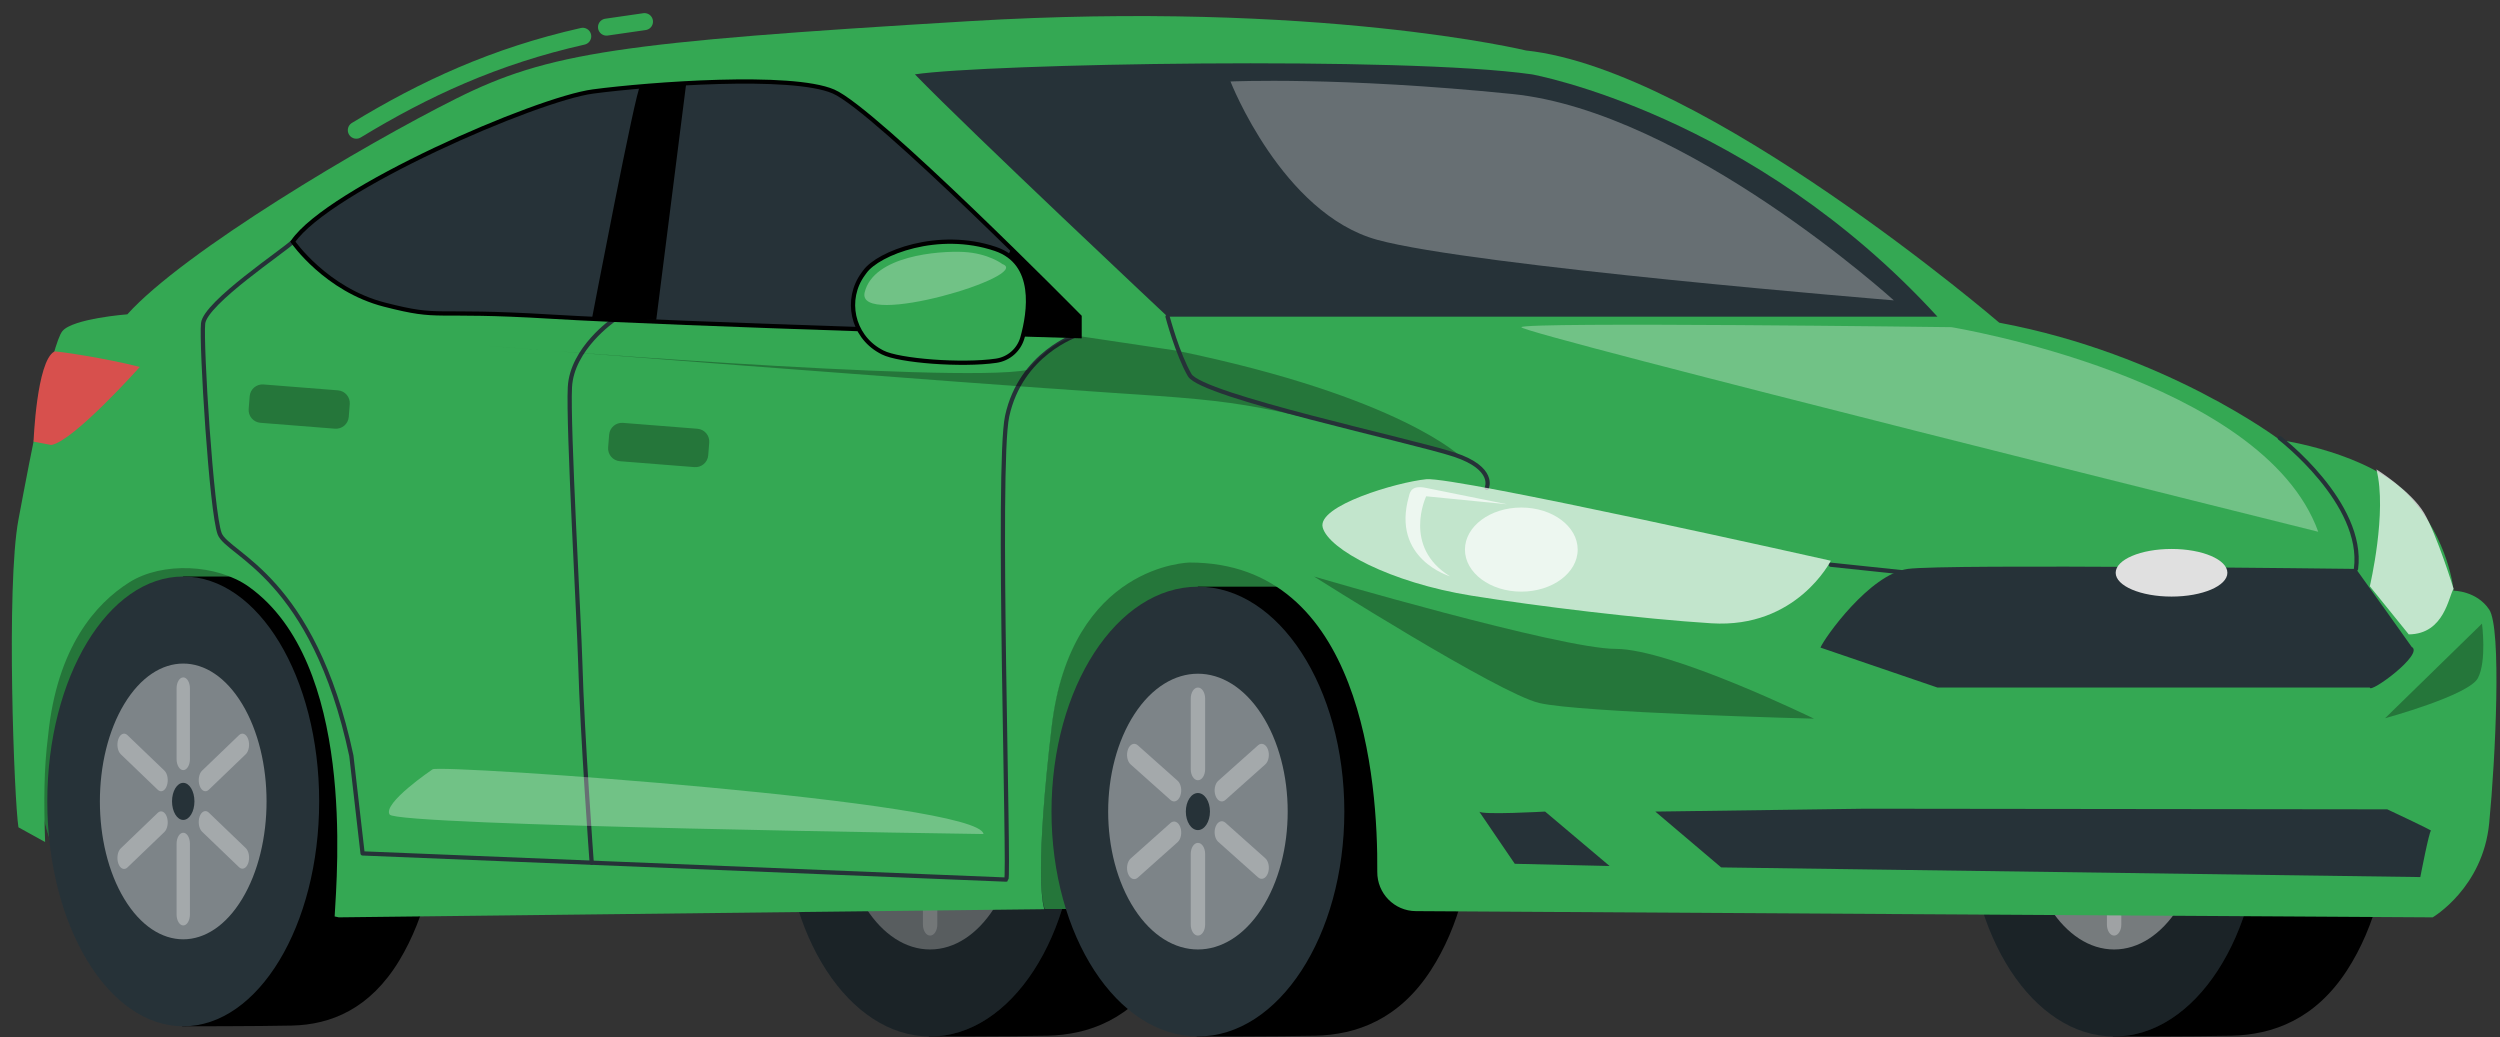 <svg width="147" height="61" viewBox="0 0 147 61" fill="none" xmlns="http://www.w3.org/2000/svg">
<rect x="0" y="0" width="147" height="61" fill="#333333" stroke="none"/>
<path d="M54.624 60.944C54.624 60.944 59.531 60.944 61.58 60.9C64.031 60.848 66.512 59.929 68.373 57.071C71.735 51.907 71.735 43.535 68.373 38.371C66.692 35.789 63.454 34.498 61.251 34.498C59.048 34.498 54.689 34.498 54.689 34.498C51.327 39.662 51.262 55.781 54.624 60.944Z" fill="black"/>
<path d="M54.69 60.945C59.445 60.945 63.299 55.025 63.299 47.722C63.299 40.419 59.445 34.499 54.69 34.499C49.935 34.499 46.08 40.419 46.08 47.722C46.08 55.025 49.935 60.945 54.69 60.945Z" fill="#263238"/>
<path opacity="0.4" d="M54.688 55.829C57.603 55.829 59.967 52.199 59.967 47.722C59.967 43.244 57.603 39.615 54.688 39.615C51.773 39.615 49.41 43.244 49.41 47.722C49.41 52.199 51.773 55.829 54.688 55.829Z" fill="white"/>
<g opacity="0.3">
<path d="M54.268 41.075L54.268 45.231C54.268 45.588 54.456 45.878 54.689 45.878L54.692 45.878C54.925 45.878 55.114 45.588 55.114 45.231L55.114 41.075C55.114 40.718 54.925 40.428 54.692 40.428L54.689 40.428C54.457 40.428 54.268 40.718 54.268 41.075Z" fill="white"/>
</g>
<g opacity="0.3">
<path d="M54.268 50.209L54.268 54.365C54.268 54.722 54.456 55.012 54.689 55.012L54.692 55.012C54.925 55.012 55.114 54.722 55.114 54.365L55.114 50.209C55.114 49.852 54.925 49.562 54.692 49.562L54.689 49.562C54.457 49.562 54.268 49.852 54.268 50.209Z" fill="white"/>
</g>
<g opacity="0.3">
<path d="M53.081 47.041C53.282 47.215 53.537 47.107 53.651 46.797L53.651 46.797C53.768 46.488 53.7 46.092 53.499 45.912L51.155 43.823L51.154 43.822C50.952 43.645 50.694 43.751 50.578 44.062C50.578 44.062 50.578 44.062 50.578 44.063C50.462 44.373 50.531 44.769 50.733 44.947L53.075 47.035C53.077 47.037 53.079 47.039 53.081 47.041Z" fill="white"/>
</g>
<g opacity="0.3">
<path d="M58.804 51.35C58.804 51.35 58.804 51.349 58.805 51.349C58.921 51.038 58.851 50.643 58.649 50.465L56.308 48.376C56.106 48.196 55.847 48.3 55.729 48.61C55.612 48.922 55.681 49.32 55.884 49.5L58.225 51.588C58.428 51.768 58.687 51.661 58.804 51.35Z" fill="white"/>
</g>
<g opacity="0.3">
<path d="M50.579 51.369C50.695 51.678 50.953 51.784 51.154 51.605L53.498 49.517C53.7 49.336 53.768 48.938 53.651 48.627L53.651 48.627C53.534 48.318 53.276 48.213 53.075 48.393L50.733 50.482L50.732 50.483C50.531 50.661 50.462 51.058 50.578 51.367C50.578 51.367 50.579 51.368 50.579 51.369Z" fill="white"/>
</g>
<g opacity="0.3">
<path d="M55.729 46.804C55.847 47.112 56.105 47.216 56.306 47.035L58.647 44.947L58.648 44.946C58.85 44.767 58.919 44.371 58.802 44.062C58.685 43.751 58.425 43.644 58.223 43.824L55.882 45.912L55.88 45.913C55.679 46.092 55.61 46.488 55.727 46.797C55.728 46.8 55.728 46.802 55.729 46.804Z" fill="white"/>
</g>
<path d="M54.688 46.63C54.296 46.63 53.978 47.118 53.978 47.72C53.978 48.322 54.296 48.81 54.688 48.81C55.08 48.81 55.398 48.322 55.398 47.72C55.398 47.118 55.08 46.63 54.688 46.63Z" fill="#263238"/>
<path opacity="0.3" d="M54.69 60.945C59.445 60.945 63.299 55.025 63.299 47.722C63.299 40.419 59.445 34.499 54.69 34.499C49.935 34.499 46.08 40.419 46.08 47.722C46.08 55.025 49.935 60.945 54.69 60.945Z" fill="black"/>
<path d="M80.893 53.45C80.893 53.45 82.743 32.968 69.961 32.968C69.961 32.968 62.967 33.049 61.842 42.615C60.716 52.181 61.44 53.45 61.44 53.45L80.893 53.45Z" fill="#34A853"/>
<path opacity="0.3" d="M80.893 53.45C80.893 53.45 82.743 32.968 69.961 32.968C69.961 32.968 62.967 33.049 61.842 42.615C60.716 52.181 61.44 53.45 61.44 53.45L80.893 53.45Z" fill="black"/>
<path d="M22.413 54.266C22.413 54.266 24.445 32.421 11.082 29.817C11.082 29.817 3.544 29.91 2.331 40.891C1.119 51.871 6.396 53.765 6.396 53.765L22.413 54.266Z" fill="#34A853"/>
<path opacity="0.3" d="M22.413 54.266C22.413 54.266 24.445 32.421 11.082 29.817C11.082 29.817 3.544 29.91 2.331 40.891C1.119 51.871 6.396 53.765 6.396 53.765L22.413 54.266Z" fill="black"/>
<path d="M10.716 60.347C10.716 60.347 15.272 60.347 17.174 60.303C19.448 60.25 21.753 59.331 23.48 56.474C26.601 51.31 26.601 42.938 23.48 37.774C21.919 35.192 18.913 33.901 16.868 33.901C14.822 33.901 10.775 33.901 10.775 33.901C7.654 39.065 7.594 55.183 10.716 60.347Z" fill="black"/>
<path d="M10.774 60.346C15.189 60.346 18.767 54.426 18.767 47.123C18.767 39.82 15.189 33.899 10.774 33.899C6.36 33.899 2.781 39.82 2.781 47.123C2.781 54.426 6.36 60.346 10.774 60.346Z" fill="#263238"/>
<path opacity="0.4" d="M7.308 52.857C9.222 56.023 12.325 56.023 14.238 52.857C16.152 49.691 16.152 44.558 14.238 41.392C12.325 38.226 9.222 38.226 7.308 41.392C5.395 44.558 5.395 49.691 7.308 52.857Z" fill="white"/>
<g opacity="0.3">
<path d="M10.383 40.478L10.383 44.634C10.383 44.992 10.558 45.282 10.774 45.282L10.777 45.282C10.993 45.282 11.168 44.992 11.168 44.634L11.168 40.478C11.168 40.121 10.993 39.831 10.777 39.831L10.774 39.831C10.558 39.831 10.383 40.121 10.383 40.478Z" fill="white"/>
</g>
<g opacity="0.3">
<path d="M10.383 49.613L10.383 53.769C10.383 54.126 10.558 54.416 10.774 54.416L10.777 54.416C10.993 54.416 11.168 54.127 11.168 53.769L11.168 49.613C11.168 49.256 10.993 48.966 10.777 48.966L10.774 48.966C10.558 48.966 10.383 49.256 10.383 49.613Z" fill="white"/>
</g>
<g opacity="0.3">
<path d="M9.281 46.443C9.467 46.617 9.705 46.509 9.81 46.199L9.81 46.199C9.919 45.89 9.856 45.494 9.669 45.314L7.492 43.225L7.491 43.224C7.304 43.046 7.065 43.153 6.957 43.464C6.957 43.464 6.957 43.465 6.956 43.465C6.849 43.775 6.913 44.171 7.101 44.349L9.274 46.437C9.277 46.439 9.279 46.441 9.281 46.443Z" fill="white"/>
</g>
<g opacity="0.3">
<path d="M14.594 50.754C14.594 50.754 14.594 50.753 14.595 50.752C14.702 50.442 14.637 50.047 14.45 49.868L12.276 47.78C12.088 47.6 11.848 47.704 11.738 48.014C11.63 48.326 11.694 48.724 11.882 48.904L14.056 50.992C14.244 51.172 14.485 51.065 14.594 50.754Z" fill="white"/>
</g>
<g opacity="0.3">
<path d="M6.957 50.771C7.065 51.081 7.304 51.187 7.492 51.008L9.668 48.919C9.855 48.738 9.918 48.34 9.809 48.03C9.7 47.72 9.461 47.616 9.274 47.796L7.101 49.884C7.1 49.884 7.1 49.885 7.1 49.885C6.913 50.064 6.849 50.46 6.957 50.77C6.957 50.77 6.957 50.771 6.957 50.771Z" fill="white"/>
</g>
<g opacity="0.3">
<path d="M11.741 46.206C11.85 46.514 12.089 46.618 12.276 46.437L14.45 44.349L14.451 44.348C14.637 44.169 14.702 43.773 14.593 43.464C14.484 43.152 14.244 43.046 14.056 43.225L11.882 45.314L11.881 45.315C11.694 45.494 11.63 45.89 11.738 46.199C11.739 46.201 11.74 46.203 11.741 46.206Z" fill="white"/>
</g>
<path d="M10.774 46.031C10.41 46.031 10.115 46.519 10.115 47.121C10.115 47.723 10.41 48.212 10.774 48.212C11.138 48.212 11.433 47.724 11.433 47.121C11.433 46.52 11.138 46.031 10.774 46.031Z" fill="#263238"/>
<path d="M70.372 60.944C70.372 60.944 75.28 60.944 77.329 60.9C79.779 60.848 82.26 59.929 84.121 57.071C87.483 51.907 87.483 43.535 84.121 38.371C82.44 35.789 79.202 34.498 76.999 34.498C74.796 34.498 70.437 34.498 70.437 34.498C67.075 39.662 67.01 55.781 70.372 60.944Z" fill="black"/>
<path d="M70.438 60.944C75.193 60.944 79.047 55.024 79.047 47.721C79.047 40.418 75.193 34.498 70.438 34.498C65.683 34.498 61.828 40.418 61.828 47.721C61.828 55.024 65.683 60.944 70.438 60.944Z" fill="#263238"/>
<path opacity="0.4" d="M66.706 53.454C68.767 56.62 72.109 56.62 74.171 53.454C76.232 50.288 76.232 45.155 74.171 41.989C72.11 38.823 68.767 38.823 66.706 41.989C64.645 45.155 64.645 50.288 66.706 53.454Z" fill="white"/>
<g opacity="0.3">
<path d="M70.016 41.075L70.016 45.231C70.016 45.588 70.204 45.878 70.437 45.878L70.44 45.878C70.673 45.878 70.862 45.588 70.862 45.231L70.862 41.075C70.862 40.718 70.673 40.428 70.44 40.428L70.437 40.428C70.204 40.428 70.016 40.718 70.016 41.075Z" fill="white"/>
</g>
<g opacity="0.3">
<path d="M70.016 50.209L70.016 54.365C70.016 54.722 70.204 55.012 70.437 55.012L70.44 55.012C70.673 55.012 70.862 54.722 70.862 54.365L70.862 50.209C70.862 49.852 70.673 49.562 70.44 49.562L70.437 49.562C70.204 49.562 70.016 49.852 70.016 50.209Z" fill="white"/>
</g>
<g opacity="0.3">
<path d="M68.829 47.041C69.03 47.216 69.285 47.107 69.399 46.798L69.399 46.797C69.516 46.488 69.448 46.092 69.247 45.912L66.903 43.824L66.902 43.823C66.7 43.645 66.442 43.752 66.326 44.062C66.326 44.063 66.326 44.063 66.326 44.064C66.21 44.374 66.279 44.769 66.481 44.947L68.823 47.036C68.825 47.038 68.827 47.04 68.829 47.041Z" fill="white"/>
</g>
<g opacity="0.3">
<path d="M74.552 51.35C74.553 51.349 74.553 51.349 74.553 51.348C74.669 51.038 74.599 50.642 74.397 50.464L72.056 48.376C71.854 48.196 71.595 48.3 71.477 48.61C71.36 48.921 71.429 49.319 71.632 49.5L73.973 51.588C74.176 51.767 74.435 51.661 74.552 51.35Z" fill="white"/>
</g>
<g opacity="0.3">
<path d="M66.327 51.369C66.443 51.679 66.701 51.785 66.902 51.606L69.246 49.517C69.448 49.336 69.516 48.938 69.399 48.628L69.399 48.627C69.282 48.318 69.024 48.214 68.823 48.394L66.481 50.482L66.48 50.483C66.279 50.662 66.21 51.058 66.326 51.368C66.326 51.368 66.326 51.369 66.327 51.369Z" fill="white"/>
</g>
<g opacity="0.3">
<path d="M71.479 46.804C71.597 47.113 71.855 47.217 72.056 47.036L74.397 44.948L74.398 44.947C74.6 44.768 74.669 44.372 74.552 44.062C74.435 43.751 74.175 43.645 73.973 43.824L71.632 45.912L71.63 45.913C71.429 46.092 71.36 46.489 71.477 46.798C71.477 46.8 71.478 46.802 71.479 46.804Z" fill="white"/>
</g>
<path d="M70.436 46.63C70.044 46.63 69.727 47.118 69.727 47.72C69.727 48.322 70.044 48.81 70.436 48.81C70.828 48.81 71.146 48.322 71.146 47.72C71.147 47.118 70.828 46.63 70.436 46.63Z" fill="#263238"/>
<path d="M124.245 60.944C124.245 60.944 129.153 60.944 131.201 60.9C133.652 60.848 136.133 59.929 137.994 57.071C141.356 51.907 141.356 43.535 137.994 38.371C136.313 35.789 133.075 34.498 130.872 34.498C128.669 34.498 124.31 34.498 124.31 34.498C120.948 39.662 120.883 55.781 124.245 60.944Z" fill="black"/>
<path d="M124.309 60.945C129.064 60.945 132.918 55.024 132.918 47.721C132.918 40.418 129.064 34.498 124.309 34.498C119.554 34.498 115.699 40.418 115.699 47.721C115.699 55.024 119.554 60.945 124.309 60.945Z" fill="#263238"/>
<path opacity="0.3" d="M124.309 60.945C129.064 60.945 132.918 55.024 132.918 47.721C132.918 40.418 129.064 34.498 124.309 34.498C119.554 34.498 115.699 40.418 115.699 47.721C115.699 55.024 119.554 60.945 124.309 60.945Z" fill="black"/>
<path opacity="0.4" d="M124.31 55.829C127.225 55.829 129.588 52.199 129.588 47.722C129.588 43.244 127.225 39.615 124.31 39.615C121.394 39.615 119.031 43.244 119.031 47.722C119.031 52.199 121.394 55.829 124.31 55.829Z" fill="white"/>
<g opacity="0.3">
<path d="M123.887 41.075L123.887 45.231C123.887 45.588 124.075 45.878 124.308 45.878L124.311 45.878C124.544 45.878 124.733 45.588 124.733 45.231L124.733 41.075C124.733 40.718 124.544 40.428 124.311 40.428L124.308 40.428C124.075 40.428 123.887 40.718 123.887 41.075Z" fill="white"/>
</g>
<g opacity="0.3">
<path d="M123.887 50.209L123.887 54.365C123.887 54.722 124.075 55.012 124.308 55.012L124.311 55.012C124.544 55.012 124.733 54.722 124.733 54.365L124.733 50.209C124.733 49.852 124.544 49.562 124.311 49.562L124.308 49.562C124.075 49.562 123.887 49.852 123.887 50.209Z" fill="white"/>
</g>
<g opacity="0.3">
<path d="M122.7 47.041C122.901 47.216 123.157 47.107 123.27 46.798L123.27 46.797C123.387 46.488 123.319 46.092 123.118 45.912L120.774 43.824L120.773 43.823C120.571 43.645 120.313 43.752 120.197 44.062C120.197 44.063 120.197 44.063 120.197 44.064C120.081 44.374 120.15 44.769 120.352 44.947L122.694 47.036C122.696 47.038 122.698 47.04 122.7 47.041Z" fill="white"/>
</g>
<g opacity="0.3">
<path d="M128.423 51.35C128.424 51.35 128.424 51.349 128.424 51.349C128.54 51.038 128.47 50.643 128.268 50.465L125.927 48.376C125.725 48.196 125.466 48.3 125.348 48.61C125.231 48.922 125.3 49.32 125.503 49.5L127.844 51.588C128.047 51.768 128.306 51.661 128.423 51.35Z" fill="white"/>
</g>
<g opacity="0.3">
<path d="M120.198 51.369C120.314 51.679 120.572 51.785 120.773 51.606L123.118 49.517C123.319 49.336 123.387 48.938 123.27 48.628L123.27 48.627C123.153 48.318 122.895 48.214 122.694 48.394L120.352 50.482L120.351 50.483C120.15 50.662 120.081 51.058 120.197 51.368C120.197 51.368 120.198 51.369 120.198 51.369Z" fill="white"/>
</g>
<g opacity="0.3">
<path d="M125.35 46.804C125.468 47.113 125.726 47.217 125.927 47.036L128.268 44.948L128.269 44.947C128.471 44.768 128.54 44.372 128.423 44.062C128.306 43.751 128.047 43.645 127.844 43.824L125.503 45.912L125.502 45.913C125.3 46.092 125.231 46.489 125.348 46.798C125.348 46.8 125.349 46.802 125.35 46.804Z" fill="white"/>
</g>
<path d="M124.307 46.63C123.915 46.63 123.598 47.118 123.598 47.72C123.598 48.322 123.915 48.81 124.307 48.81C124.699 48.81 125.017 48.322 125.017 47.72C125.017 47.118 124.699 46.63 124.307 46.63Z" fill="#263238"/>
<path d="M1.086 30.547C1.824 26.608 3.056 20.205 3.671 19.467C4.286 18.728 7.488 18.482 7.488 18.482C10.812 14.788 21.4 8.509 26.817 5.8C32.234 3.092 36.421 2.476 56.981 1.245C77.542 0.014 89.731 2.969 89.731 2.969C100.196 4.077 117.556 18.974 117.556 18.974C127.383 20.814 134.053 25.869 134.053 25.869C134.053 25.869 139.347 26.608 141.687 29.193C144.026 31.779 144.272 34.733 144.272 34.733C144.272 34.733 145.626 34.733 146.365 35.841C147.104 36.949 146.735 44.583 146.365 48.399C145.996 52.216 143.041 53.94 143.041 53.94L83.265 53.574H83.251C81.984 53.567 80.974 52.529 80.984 51.263C81.028 45.914 80.079 33.077 69.96 33.077C69.96 33.077 62.966 33.158 61.841 42.724C60.876 50.926 61.27 53.027 61.402 53.461L19.922 53.94L19.677 53.887C19.82 51.286 20.893 38.996 14.647 34.511C12.777 33.168 9.55 33.012 7.604 34.241C5.635 35.484 3.352 38.036 2.829 43.25C2.576 45.246 2.575 47.048 2.652 49.512L1.085 48.646C0.839 47.168 0.347 34.487 1.086 30.547Z" fill="#34A853"/>
<path d="M138.532 33.452C138.837 33.858 141.808 38.037 141.808 38.037C142.573 38.444 139.345 40.809 139.345 40.427L113.919 40.427L107.043 38.078C107.277 37.505 109.939 33.757 112.178 33.452C114.416 33.146 138.532 33.452 138.532 33.452Z" fill="#263238"/>
<path d="M36.088 18.807C36.088 18.807 33.629 20.483 33.51 22.766C33.392 25.049 34.051 36.505 34.12 38.971C34.237 43.209 34.792 50.729 34.792 50.729" stroke="#263238" stroke-width="0.25" stroke-miterlimit="10" stroke-linecap="round" stroke-linejoin="round"/>
<path d="M63.346 19.683C63.346 19.683 60.025 20.764 59.22 24.472C58.592 27.367 59.374 51.592 59.169 51.72L21.32 50.181L20.66 44.442C18.413 33.882 13.407 32.636 12.919 31.392C12.432 30.147 11.819 20.24 11.942 19.021C12.063 17.802 16.794 14.671 17.219 14.21" stroke="#263238" stroke-width="0.25" stroke-miterlimit="10" stroke-linecap="round" stroke-linejoin="round"/>
<path d="M113.921 18.619L68.651 18.619C68.651 18.619 57.132 7.807 53.797 4.372C57.97 3.747 82.533 3.294 90.073 4.372C90.073 4.372 103.008 6.695 113.921 18.619Z" fill="#263238"/>
<path d="M63.48 18.619C63.48 18.619 51.474 6.437 49.003 5.378C46.531 4.319 38.234 4.936 34.879 5.378C31.525 5.819 19.337 11.12 17.219 14.21C17.219 14.21 19.166 17.03 22.609 17.913C26.052 18.795 25.169 18.178 32.407 18.619C39.646 19.061 63.48 19.766 63.48 19.766L63.48 18.619Z" fill="#263238"/>
<path d="M134.053 25.759C134.053 25.759 139.041 29.586 138.532 33.453" stroke="#263238" stroke-width="0.25" stroke-miterlimit="10" stroke-linecap="round" stroke-linejoin="round"/>
<path opacity="0.7" d="M144.272 34.624C143.981 35.027 143.752 37.283 141.635 37.302L139.346 34.472C139.346 34.472 140.381 30.089 139.733 27.599C139.733 27.599 141.793 28.89 142.546 30.179C143.3 31.468 144.272 34.624 144.272 34.624Z" fill="white"/>
<path opacity="0.3" d="M85.955 26.903C85.955 26.903 82.391 23.335 69.177 20.617L63.481 19.767C62.482 19.834 61.456 20.587 60.415 21.753C56.15 22.585 28.551 20.325 28.551 20.325C28.551 20.325 56.822 22.534 65.323 23.092C73.824 23.649 73.606 23.687 85.955 26.903Z" fill="black"/>
<path d="M3.193 20.671C3.28 20.623 6.236 21.065 8.222 21.576C8.222 21.576 4.315 25.954 3.016 26.165L1.973 25.967C1.973 25.967 2.152 21.241 3.193 20.671Z" fill="#D7504D"/>
<path d="M87.421 28.692C87.421 28.692 87.964 27.552 85.522 26.737C83.08 25.924 70.666 23.278 69.954 22.057C69.242 20.836 68.652 18.62 68.652 18.62" stroke="#263238" stroke-width="0.25" stroke-miterlimit="10" stroke-linecap="round" stroke-linejoin="round"/>
<path opacity="0.3" d="M57.829 49.041C57.829 49.041 23.353 48.558 22.912 47.897C22.471 47.236 25.436 45.236 25.436 45.236C25.876 44.932 57.608 47.116 57.829 49.041Z" fill="white"/>
<path d="M127.686 35.079C129.5 35.079 130.97 34.452 130.97 33.679C130.97 32.906 129.5 32.279 127.686 32.279C125.873 32.279 124.402 32.906 124.402 33.679C124.402 34.452 125.873 35.079 127.686 35.079Z" fill="#E0E0E0"/>
<path d="M140.371 47.589C140.371 47.589 143.047 48.842 142.943 48.847C142.838 48.852 142.315 51.572 142.315 51.572L101.204 51.004L97.332 47.721L109.676 47.552L140.371 47.589Z" fill="#263238"/>
<path d="M86.978 47.72C87.105 47.931 90.852 47.72 90.852 47.72L94.644 50.921L89.069 50.791L86.978 47.72Z" fill="#263238"/>
<path d="M112.138 33.679L107.65 33.206" stroke="#263238" stroke-width="0.25" stroke-miterlimit="10" stroke-linecap="round" stroke-linejoin="round"/>
<path opacity="0.7" d="M107.652 32.971C107.652 32.971 85.567 28.008 83.861 28.179C82.154 28.35 77.433 29.731 77.775 31.015C78.118 32.298 81.726 34.254 86.518 35.024C90.335 35.638 96.529 36.393 100.636 36.65C105.648 36.964 107.652 32.971 107.652 32.971Z" fill="white"/>
<path opacity="0.3" d="M106.662 42.258C106.662 42.258 98.251 38.154 95.003 38.154C91.754 38.154 77.264 33.9 77.264 33.9C77.264 33.9 88.105 40.766 90.503 41.336C92.9 41.906 106.662 42.258 106.662 42.258Z" fill="black"/>
<path opacity="0.3" d="M111.357 17.662C111.357 17.662 99.13 6.563 88.926 5.528C78.722 4.493 72.353 4.792 72.353 4.792C72.353 4.792 75.385 12.564 80.985 14.102C86.585 15.64 111.357 17.662 111.357 17.662Z" fill="white"/>
<path opacity="0.3" d="M145.941 36.668C145.941 36.668 146.231 38.859 145.7 39.873C145.169 40.888 140.242 42.232 140.242 42.232L145.941 36.668Z" fill="black"/>
<path opacity="0.7" d="M86.139 32.316C86.139 33.681 87.623 34.788 89.453 34.788C91.284 34.788 92.768 33.681 92.768 32.316C92.768 30.95 91.284 29.843 89.453 29.843C87.623 29.843 86.139 30.95 86.139 32.316Z" fill="white"/>
<path opacity="0.7" d="M88.618 29.652L83.86 29.182C83.86 29.182 82.442 32.15 85.262 33.888C85.262 33.888 81.787 32.864 82.845 29.182C82.912 28.858 83.06 28.523 83.86 28.691C84.118 28.745 88.618 29.652 88.618 29.652Z" fill="white"/>
<path opacity="0.3" d="M114.746 19.238C114.746 19.238 133.053 22.235 136.313 31.268C136.313 31.268 89.252 19.563 89.456 19.238C89.659 18.914 114.746 19.238 114.746 19.238Z" fill="white"/>
<path d="M63.48 18.619C63.48 18.619 51.474 6.437 49.003 5.378C46.531 4.319 38.234 4.936 34.879 5.378C31.525 5.819 19.337 11.12 17.219 14.21C17.219 14.21 19.166 17.03 22.609 17.913C26.052 18.795 25.169 18.178 32.407 18.619C39.646 19.061 63.48 19.766 63.48 19.766L63.48 18.619Z" stroke="black" stroke-width="0.25" stroke-miterlimit="10"/>
<path opacity="0.3" d="M40.831 27.466L36.452 27.12C36.036 27.087 35.725 26.723 35.758 26.306L35.818 25.559C35.85 25.143 36.215 24.832 36.631 24.865L41.009 25.211C41.425 25.244 41.736 25.608 41.703 26.025L41.644 26.772C41.611 27.188 41.247 27.499 40.831 27.466Z" fill="black"/>
<path opacity="0.3" d="M19.694 25.207L15.316 24.861C14.899 24.828 14.588 24.464 14.622 24.047L14.681 23.3C14.713 22.884 15.078 22.573 15.494 22.606L19.872 22.952C20.289 22.985 20.599 23.35 20.566 23.766L20.507 24.513C20.474 24.929 20.11 25.24 19.694 25.207Z" fill="black"/>
<path d="M37.636 5.087C37.411 5.106 34.793 18.808 34.793 18.808L38.588 18.808L40.35 4.896C40.35 4.896 37.862 5.067 37.636 5.087Z" fill="black"/>
<path d="M59.455 14.615L57.418 19.478L63.481 19.767L63.481 18.516L59.455 14.615Z" fill="black"/>
<path d="M50.76 16.104C50.792 16.061 50.824 16.017 50.857 15.972C51.648 14.884 55.162 13.498 58.527 14.636C60.982 15.466 60.539 18.351 60.12 19.851C59.919 20.571 59.317 21.104 58.577 21.211C56.563 21.506 52.845 21.216 51.896 20.723C51.845 20.696 51.794 20.669 51.745 20.641C50.119 19.731 49.657 17.605 50.76 16.104Z" fill="#34A853" stroke="black" stroke-width="0.25" stroke-miterlimit="10" stroke-linecap="round" stroke-linejoin="round"/>
<path opacity="0.3" d="M58.944 15.528C58.944 15.528 58.119 14.891 56.656 14.815C55.194 14.741 51.367 15.033 50.843 17.19C50.32 19.347 60.773 16.196 58.944 15.528Z" fill="white"/>
<path d="M20.951 7.656C24.933 5.235 29.086 3.3 34.265 2.134" stroke="#34A853" stroke-miterlimit="10" stroke-linecap="round" stroke-linejoin="round"/>
<path d="M35.662 1.595L37.896 1.272" stroke="#34A853" stroke-miterlimit="10" stroke-linecap="round" stroke-linejoin="round"/>
</svg>
